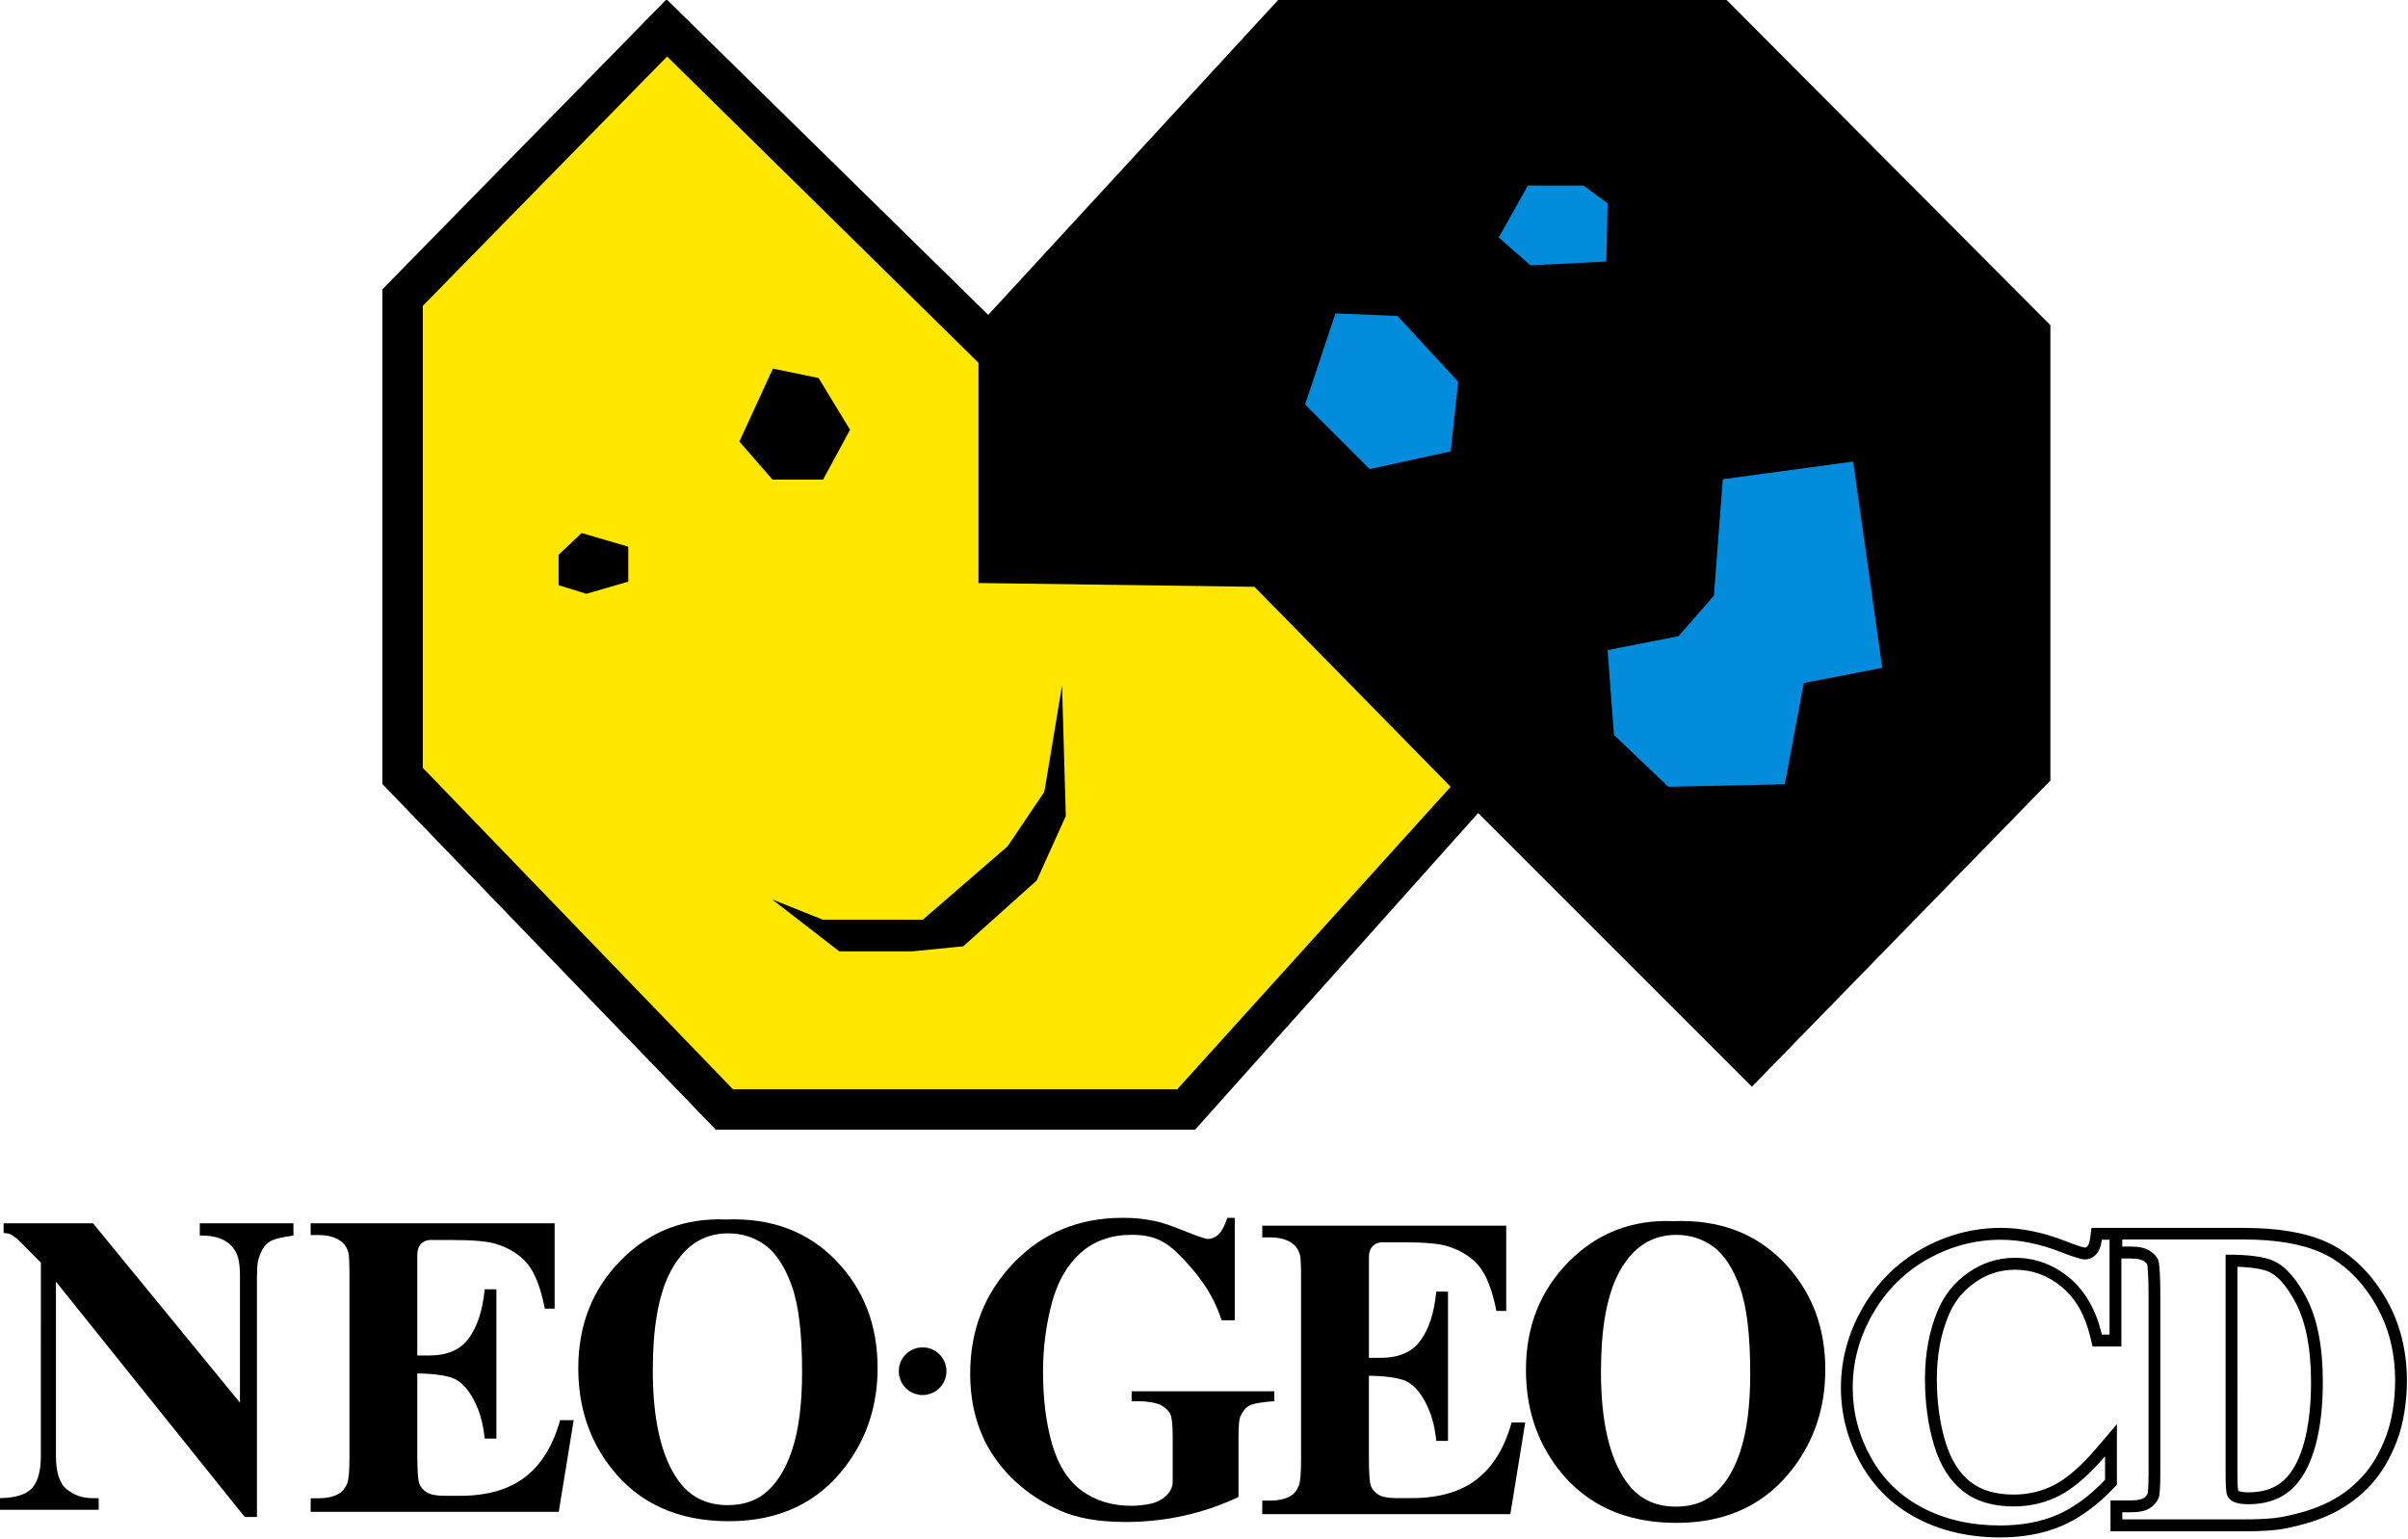 <?xml version="1.0" encoding="UTF-8" standalone="no"?>
<svg xmlns:dc="http://purl.org/dc/elements/1.1/" xmlns:cc="http://creativecommons.org/ns#" xmlns:rdf="http://www.w3.org/1999/02/22-rdf-syntax-ns#" xmlns:svg="http://www.w3.org/2000/svg" xmlns="http://www.w3.org/2000/svg" xmlns:sodipodi="http://sodipodi.sourceforge.net/DTD/sodipodi-0.dtd" xmlns:inkscape="http://www.inkscape.org/namespaces/inkscape" width="43.725mm" height="27.943mm" viewBox="0 0 43.725 27.943" version="1.1" id="svg8" inkscape:version="1.0 (4035a4fb49, 2020-05-01)" sodipodi:docname="Neo Geo CD.svg">
  <defs id="defs2">
    <clipPath clipPathUnits="userSpaceOnUse" id="clipPath879">
      <path d="M 0,480 H 640 V 0 H 0 Z" id="path877"/>
    </clipPath>
  </defs>
  <sodipodi:namedview fit-margin-bottom="0" fit-margin-right="0" fit-margin-left="0" fit-margin-top="0" id="base" pagecolor="#ffffff" bordercolor="#666666" borderopacity="1.0" inkscape:pageopacity="0.0" inkscape:pageshadow="2" inkscape:zoom="1.0432674" inkscape:cx="286.21034" inkscape:cy="270.49656" inkscape:document-units="mm" inkscape:current-layer="layer1" inkscape:document-rotation="0" showgrid="false" inkscape:window-width="1920" inkscape:window-height="1017" inkscape:window-x="-8" inkscape:window-y="-8" inkscape:window-maximized="1"/>
  <g transform="translate(-40.142,-101.551)" inkscape:label="Layer 1" inkscape:groupmode="layer" id="layer1">
    <g transform="matrix(0.344,0,0,0.344,26.328,66.605)" id="g998">
      <path id="path881" style="fill:#000000;fill-opacity:1;fill-rule:nonzero;stroke:none;stroke-width:0.393" d="m 145.779,166.409 c -1.465,0 -2.867,0.37 -4.168,1.101 -1.306,0.734 -2.358,1.778 -3.124,3.105 -0.767,1.325 -1.156,2.749 -1.156,4.231 0,1.408 0.352,2.753 1.045,3.999 0.7,1.259 1.71,2.239 3,2.91 1.269,0.661 2.733,0.996 4.351,0.996 1.24,0 2.347,-0.209 3.291,-0.622 0.94,-0.411 1.851,-1.078 2.708,-1.981 l 0.173,-0.183 v -3.192 l -1.096,1.285 c -0.774,0.908 -1.507,1.549 -2.182,1.907 -0.653,0.347 -1.386,0.524 -2.177,0.524 -0.947,0 -1.719,-0.229 -2.29,-0.68 -0.583,-0.459 -1.021,-1.164 -1.304,-2.094 -0.303,-0.994 -0.456,-2.118 -0.456,-3.341 0,-1.222 0.206,-2.343 0.615,-3.333 0.3,-0.73 0.761,-1.305 1.41,-1.756 0.644,-0.447 1.33,-0.665 2.098,-0.665 0.927,0 1.734,0.295 2.468,0.903 0.73,0.604 1.24,1.501 1.515,2.667 l 0.114,0.483 h 1.521 v -4.646 h 0.522 c 0.355,0 0.542,0.066 0.636,0.122 0.157,0.093 0.198,0.164 0.207,0.186 0.011,0.038 0.07,0.612 0.07,1.495 v 9.501 c 0,0.791 -0.037,1.046 -0.051,1.115 -0.044,0.091 -0.119,0.173 -0.228,0.239 -0.069,0.042 -0.242,0.112 -0.633,0.112 h -1.097 v 1.631 h 7.023 c 0.969,0 1.671,-0.046 2.144,-0.139 1.018,-0.194 1.901,-0.476 2.619,-0.838 0.735,-0.369 1.392,-0.866 1.954,-1.476 0.565,-0.614 1.03,-1.395 1.381,-2.323 0.35,-0.923 0.526,-2.087 0.526,-3.174 0,-1.573 -0.359,-3.007 -1.068,-4.262 v -5.5e-4 c -0.721,-1.277 -1.79,-2.435 -3.181,-3.063 -1.117,-0.503 -2.589,-0.742 -4.377,-0.742 l -6.449,-9.8e-4 h -1.572 l -0.073,0.543 c -0.042,0.306 -0.122,0.407 -0.145,0.431 -0.052,0.052 -0.091,0.064 -0.139,0.065 -0.035,-0.004 -0.252,-0.039 -1.014,-0.339 -1.186,-0.465 -2.334,-0.7 -3.412,-0.7 z m 6.404,0.613 h 6.4 c 1.708,0 3.082,0.234 4.122,0.703 1.272,0.575 2.237,1.638 2.894,2.802 0.657,1.164 0.986,2.481 0.986,3.95 0,1.015 -0.161,2.095 -0.485,2.95 h -5.6e-4 c -0.323,0.856 -0.741,1.562 -1.254,2.12 -0.513,0.557 -1.106,1.005 -1.776,1.341 -0.671,0.338 -1.492,0.598 -2.462,0.783 -0.429,0.085 -1.104,0.127 -2.024,0.127 h -6.4 v -0.374 h 0.473 c 0.414,0 0.731,-0.066 0.952,-0.199 0.22,-0.133 0.384,-0.314 0.489,-0.543 0.063,-0.15 0.094,-0.601 0.094,-1.353 v -9.501 c 0,-0.744 -0.039,-1.547 -0.116,-1.734 -0.077,-0.186 -0.233,-0.349 -0.468,-0.489 -0.235,-0.14 -0.552,-0.21 -0.952,-0.21 h -0.473 z m -6.404,0.015 c 1.005,0 2.067,0.219 3.185,0.657 0.648,0.254 1.058,0.381 1.234,0.381 0.225,0 0.42,-0.083 0.585,-0.249 0.166,-0.166 0.273,-0.429 0.322,-0.789 h 0.405 v 5.005 h -0.405 c -0.309,-1.308 -0.885,-2.31 -1.727,-3.007 -0.842,-0.697 -1.797,-1.046 -2.863,-1.046 -0.891,0 -1.709,0.259 -2.452,0.776 -0.744,0.518 -1.287,1.195 -1.632,2.032 -0.442,1.071 -0.663,2.263 -0.663,3.574 0,1.291 0.161,2.466 0.484,3.527 0.323,1.06 0.828,1.861 1.516,2.404 0.688,0.543 1.579,0.813 2.674,0.813 0.898,0 1.72,-0.198 2.468,-0.595 0.748,-0.398 1.535,-1.082 2.363,-2.054 v 1.245 c -0.802,0.845 -1.637,1.458 -2.505,1.839 -0.868,0.379 -1.882,0.57 -3.042,0.57 -1.526,0 -2.881,-0.309 -4.066,-0.925 -1.185,-0.617 -2.099,-1.504 -2.742,-2.66 -0.644,-1.156 -0.965,-2.386 -0.965,-3.691 0,-1.376 0.356,-2.681 1.07,-3.915 0.714,-1.234 1.677,-2.191 2.89,-2.872 1.213,-0.681 2.501,-1.021 3.865,-1.021 z m 11.858,0.787 v 11.61 c 0,0.597 0.028,0.962 0.084,1.097 0.056,0.135 0.15,0.238 0.284,0.309 0.189,0.107 0.463,0.159 0.82,0.159 1.17,0 2.064,-0.404 2.682,-1.214 0.841,-1.094 1.262,-2.936 1.262,-5.238 0,-1.854 -0.287,-3.335 -0.862,-4.442 -0.456,-0.867 -1.042,-1.65 -1.757,-1.962 -0.505,-0.22 -1.343,-0.327 -2.513,-0.32 z m 0.623,0.638 c 0.925,0.033 1.402,0.154 1.643,0.259 0.587,0.257 1.063,0.936 1.454,1.68 0.523,1.009 0.789,2.406 0.789,4.148 0,2.148 -0.38,3.877 -1.131,4.852 l -5.5e-4,-5.6e-4 c -0.499,0.654 -1.214,0.971 -2.189,0.971 -0.348,0 -0.484,-0.062 -0.518,-0.081 -0.004,-0.002 -0.005,-0.003 -0.008,-0.004 -0.011,-0.068 -0.039,-0.281 -0.039,-0.852 z" sodipodi:nodetypes="sccsccsscccccsccsccscccccsscssccsccsccccsccccccccccsssscccccsccsccsscssccscsccccccsccscssccccsccsccsscccscsccccccsccsccscscs"/>
      <g id="g935">
        <path style="fill:#000000;stroke:none;stroke-width:0.265px;stroke-linecap:butt;stroke-linejoin:miter;stroke-opacity:1" d="m 60.342,116.861 15,-15.311 16.979,16.661 15.338,-16.661 h 23.604 l 17.125,17.205 v 24.04 l -15.756,16.163 -14.449,-14.449 -14.939,16.714 H 77.939 L 60.342,142.98 Z" id="path924"/>
        <path style="fill:#ffe700;fill-opacity:1;stroke:none;stroke-width:0.265px;stroke-linecap:butt;stroke-linejoin:miter;stroke-opacity:1" d="m 62.474,142.121 v -24.388 l 12.896,-13.163 16.437,16.17 v 11.626 l 14.566,0.2 10.357,10.557 -14.433,15.969 H 78.845 Z" id="path855"/>
        <path style="fill:#000000;stroke:none;stroke-width:0.265px;stroke-linecap:butt;stroke-linejoin:miter;stroke-opacity:1" d="m 69.642,132.481 v -1.606 l 1.215,-1.148 2.463,0.719 v 1.846 l -2.209,0.642 z" id="path851" sodipodi:nodetypes="ccccccc"/>
        <path style="fill:#000000;stroke:none;stroke-width:0.265px;stroke-linecap:butt;stroke-linejoin:miter;stroke-opacity:1" d="m 80.934,126.906 h 2.669 l 1.424,-2.631 -1.661,-2.732 -2.41,-0.496 -1.772,3.851 z" id="path853" sodipodi:nodetypes="ccccccc"/>
        <path style="fill:#000000;stroke:none;stroke-width:0.265px;stroke-linecap:butt;stroke-linejoin:miter;stroke-opacity:1" d="m 80.916,149.07 3.541,2.74 h 3.875 l 2.673,-0.267 3.875,-3.474 1.537,-3.408 -0.2,-6.882 -0.935,5.613 -1.938,2.873 -4.477,3.875 h -5.279 z" id="path857"/>
        <path style="fill:#038bdc;fill-opacity:1;stroke:none;stroke-width:0.265px;stroke-linecap:butt;stroke-linejoin:miter;stroke-opacity:1" d="m 125.015,135.907 0.334,4.477 2.873,2.74 6.147,-0.134 1.002,-5.345 4.143,-0.802 -1.537,-10.891 -6.882,0.935 -0.468,6.147 -1.871,2.138 z" id="path859"/>
        <path style="fill:#038bdc;fill-opacity:1;stroke:none;stroke-width:0.265px;stroke-linecap:butt;stroke-linejoin:miter;stroke-opacity:1" d="m 109.046,122.944 3.408,3.408 4.276,-0.935 0.401,-3.675 -3.207,-3.475 -3.274,-0.134 z" id="path861"/>
        <path style="fill:#038bdc;fill-opacity:1;stroke:none;stroke-width:0.265px;stroke-linecap:butt;stroke-linejoin:miter;stroke-opacity:1" d="m 125.015,112.32 -0.067,3.074 -4.009,0.2 -1.67,-1.47 1.537,-2.74 h 2.94 z" id="path863" sodipodi:nodetypes="ccccccc"/>
      </g>
      <path style="fill:#000000;fill-rule:nonzero;stroke-width:0.128" d="m 99.891,175.559 h 0.373 c 0.348,0 0.945,0.072 1.19,0.216 0.246,0.143 0.407,0.303 0.486,0.481 0.078,0.178 0.118,0.569 0.118,1.173 v 2.373 c 0,0.716 -0.757,1.081 -1.121,1.16 -0.366,0.079 -0.721,0.119 -1.068,0.119 -0.999,0 -1.861,-0.26 -2.588,-0.78 -0.726,-0.52 -1.252,-1.334 -1.579,-2.443 -0.326,-1.108 -0.488,-2.396 -0.488,-3.867 0,-1.214 0.149,-2.397 0.447,-3.55 0.298,-1.154 0.806,-2.052 1.523,-2.697 0.717,-0.644 1.615,-0.967 2.694,-0.967 1.129,0 1.789,0.286 2.62,1.15 0.85,0.883 1.665,1.885 2.141,3.358 h 0.695 v -5.406 h -0.395 c -0.143,0.433 -0.298,0.727 -0.469,0.882 -0.171,0.156 -0.356,0.233 -0.554,0.233 -0.128,0 -0.542,-0.141 -1.241,-0.422 -0.699,-0.282 -1.205,-0.453 -1.517,-0.513 -0.575,-0.12 -1.022,-0.18 -1.738,-0.18 -2.314,0 -4.235,0.795 -5.762,2.386 -1.526,1.592 -2.29,3.54 -2.29,5.846 0,1.289 0.248,2.454 0.745,3.494 0.391,0.807 0.932,1.531 1.624,2.177 0.692,0.644 1.492,1.165 2.396,1.561 0.905,0.395 2.043,0.593 3.413,0.593 1.072,0 2.106,-0.111 3.104,-0.332 0.998,-0.222 1.957,-0.551 2.882,-0.986 v -3.189 c 0,-0.559 0.031,-0.91 0.095,-1.054 0.113,-0.272 0.274,-0.466 0.484,-0.584 0.209,-0.118 0.779,-0.194 1.311,-0.233 v -0.522 h -7.533 v 0.522 z" id="path926"/>
      <path style="fill:#000000;fill-rule:nonzero;stroke-width:0.128" d="m 118.104,179.689 c -0.859,0.658 -2.001,0.986 -3.426,0.986 h -0.812 c -0.435,0 -0.75,-0.059 -0.945,-0.179 -0.195,-0.12 -0.328,-0.273 -0.399,-0.46 -0.071,-0.187 -0.107,-0.699 -0.107,-1.535 v -4.283 c 0.732,0 1.589,0.095 1.974,0.287 0.384,0.19 0.722,0.563 1.012,1.117 0.291,0.554 0.482,1.166 0.572,2.034 h 0.618 v -7.882 h -0.618 c -0.121,1.184 -0.4,1.979 -0.837,2.586 -0.437,0.607 -1.143,0.91 -2.115,0.91 h -0.605 v -5.287 c -0.005,-0.919 0.814,-0.812 0.814,-0.812 h 0.957 c 1.158,0 1.946,0.068 2.366,0.203 0.721,0.224 1.279,0.576 1.674,1.054 0.395,0.479 0.7,1.268 0.919,2.368 h 0.518 v -4.502 h -12.878 v 0.617 h 0.406 c 0.495,0 0.885,0.105 1.169,0.313 0.203,0.142 0.342,0.345 0.416,0.606 0.038,0.156 0.057,0.579 0.057,1.267 v 9.525 c 0,0.762 -0.041,1.233 -0.124,1.413 -0.105,0.254 -0.255,0.433 -0.45,0.538 -0.27,0.157 -0.626,0.235 -1.069,0.235 h -0.406 v 0.716 h 13.096 l 0.787,-4.843 h -0.719 c -0.375,1.348 -0.992,2.351 -1.851,3.008" id="path928"/>
      <path style="fill:#000000;fill-rule:nonzero;stroke-width:0.128" d="m 128.506,166.054 c -2.195,-0.091 -4.044,0.625 -5.546,2.147 -1.505,1.521 -2.255,3.423 -2.255,5.704 0,2.032 0.578,3.788 1.734,5.268 1.462,1.873 3.532,2.81 6.211,2.81 2.669,0 4.737,-0.982 6.2,-2.946 1.104,-1.479 1.657,-3.194 1.657,-5.143 0,-2.281 -0.741,-4.18 -2.222,-5.699 -1.481,-1.519 -3.407,-2.232 -5.777,-2.141 m 3.5,12.19 c -0.358,1.061 -0.859,1.833 -1.503,2.315 -0.505,0.378 -1.134,0.566 -1.888,0.566 -1.119,0 -1.989,-0.438 -2.613,-1.313 -0.892,-1.253 -1.339,-3.189 -1.339,-5.809 0,-2.205 0.289,-3.895 0.867,-5.073 0.709,-1.434 1.744,-2.151 3.105,-2.151 0.739,0 1.392,0.208 1.959,0.623 0.567,0.415 1.033,1.127 1.399,2.134 0.366,1.008 0.549,2.527 0.549,4.559 0,1.706 -0.179,3.09 -0.538,4.151" id="path930"/>
      <path style="fill:#000000;fill-rule:nonzero;stroke-width:0.128" id="path934" d="m 78.625,181.895 c 2.669,0 4.737,-0.982 6.2,-2.946 1.104,-1.48 1.657,-3.194 1.657,-5.143 0,-2.281 -0.741,-4.18 -2.222,-5.699 -1.481,-1.519 -3.407,-2.232 -5.777,-2.141 -2.195,-0.09 -4.044,0.625 -5.546,2.147 -1.505,1.521 -2.255,3.423 -2.255,5.704 0,2.032 0.578,3.788 1.734,5.268 1.462,1.873 3.532,2.81 6.211,2.81 m -3.143,-13.045 c 0.709,-1.434 1.744,-2.151 3.105,-2.151 0.739,0 1.392,0.208 1.959,0.623 0.567,0.415 1.033,1.127 1.399,2.134 0.366,1.008 0.549,2.527 0.549,4.557 0,1.706 -0.179,3.09 -0.538,4.151 -0.358,1.061 -0.859,1.833 -1.503,2.316 -0.505,0.378 -1.134,0.566 -1.888,0.566 -1.12,0 -1.989,-0.438 -2.613,-1.313 -0.892,-1.253 -1.339,-3.189 -1.339,-5.809 0,-2.205 0.289,-3.895 0.867,-5.073"/>
      <path style="fill:#000000;fill-rule:nonzero;stroke-width:0.128" id="path936" d="m 70.442,176.559 h -0.719 c -0.375,1.348 -0.992,2.351 -1.851,3.008 -0.859,0.657 -2.001,0.986 -3.425,0.986 h -0.812 c -0.435,0 -0.749,-0.06 -0.945,-0.179 -0.195,-0.12 -0.328,-0.273 -0.399,-0.46 -0.071,-0.187 -0.107,-0.699 -0.107,-1.535 V 174.096 c 0.732,0 1.589,0.095 1.974,0.287 0.384,0.19 0.722,0.563 1.012,1.117 0.291,0.554 0.481,1.166 0.572,2.034 h 0.618 v -7.882 H 65.742 c -0.121,1.184 -0.4,1.979 -0.838,2.586 -0.437,0.607 -1.143,0.91 -2.115,0.91 h -0.605 v -5.287 c -0.005,-0.919 0.815,-0.812 0.815,-0.812 h 0.956 c 1.158,0 1.947,0.068 2.368,0.202 0.722,0.224 1.279,0.576 1.674,1.054 0.395,0.479 0.701,1.268 0.919,2.368 h 0.518 V 166.167 H 56.555 v 0.621 h 0.406 c 0.495,0 0.885,0.105 1.17,0.313 0.202,0.142 0.341,0.344 0.416,0.606 0.038,0.156 0.057,0.579 0.057,1.267 v 9.525 c 0,0.762 -0.041,1.233 -0.124,1.412 -0.105,0.254 -0.255,0.434 -0.449,0.538 -0.27,0.157 -0.626,0.235 -1.069,0.235 h -0.406 v 0.717 h 13.096 l 0.787,-4.843 z"/>
      <path style="fill:#000000;fill-rule:nonzero;stroke-width:0.128" id="path938" d="m 45.367,180.677 h -0.348 c -0.499,0 -0.942,-0.153 -1.329,-0.459 -0.387,-0.306 -0.58,-0.896 -0.58,-1.77 v -9.199 l 9.965,12.423 0.646,7.7e-4 v -12.67 c 0,-0.72 0.06,-0.929 0.179,-1.226 0.119,-0.296 0.285,-0.51 0.497,-0.642 0.212,-0.131 0.629,-0.238 1.249,-0.321 v -0.645 h -4.943 v 0.645 c 0.815,-0.015 1.397,0.195 1.742,0.63 0.253,0.323 0.379,0.642 0.379,1.558 v 6.635 l -7.757,-9.469 h -4.72 v 0.512 c 0.449,0.015 0.465,0.165 0.704,0.292 l 1.264,1.273 -0.002,10.202 c 0,0.807 -0.159,1.378 -0.478,1.714 -0.318,0.336 -0.883,0.508 -1.693,0.515 v 0.617 h 5.223 v -0.617 z"/>
      <path id="path940" stroke-width="0.011" stroke-dasharray="none" stroke-miterlimit="4" stroke-linecap="butt" stroke="#000000" stroke-dashoffset="0" d="m 90.11,173.975 c 0,0.692 -0.561,1.252 -1.252,1.252 -0.692,0 -1.252,-0.561 -1.252,-1.252 0,-0.692 0.561,-1.252 1.252,-1.252 0.692,0 1.252,0.561 1.252,1.252 z" style="color:#000000;fill:#000000;fill-rule:nonzero;enable-background:accumulate" stroke-linejoin="miter"/>
    </g>
  </g>
</svg>